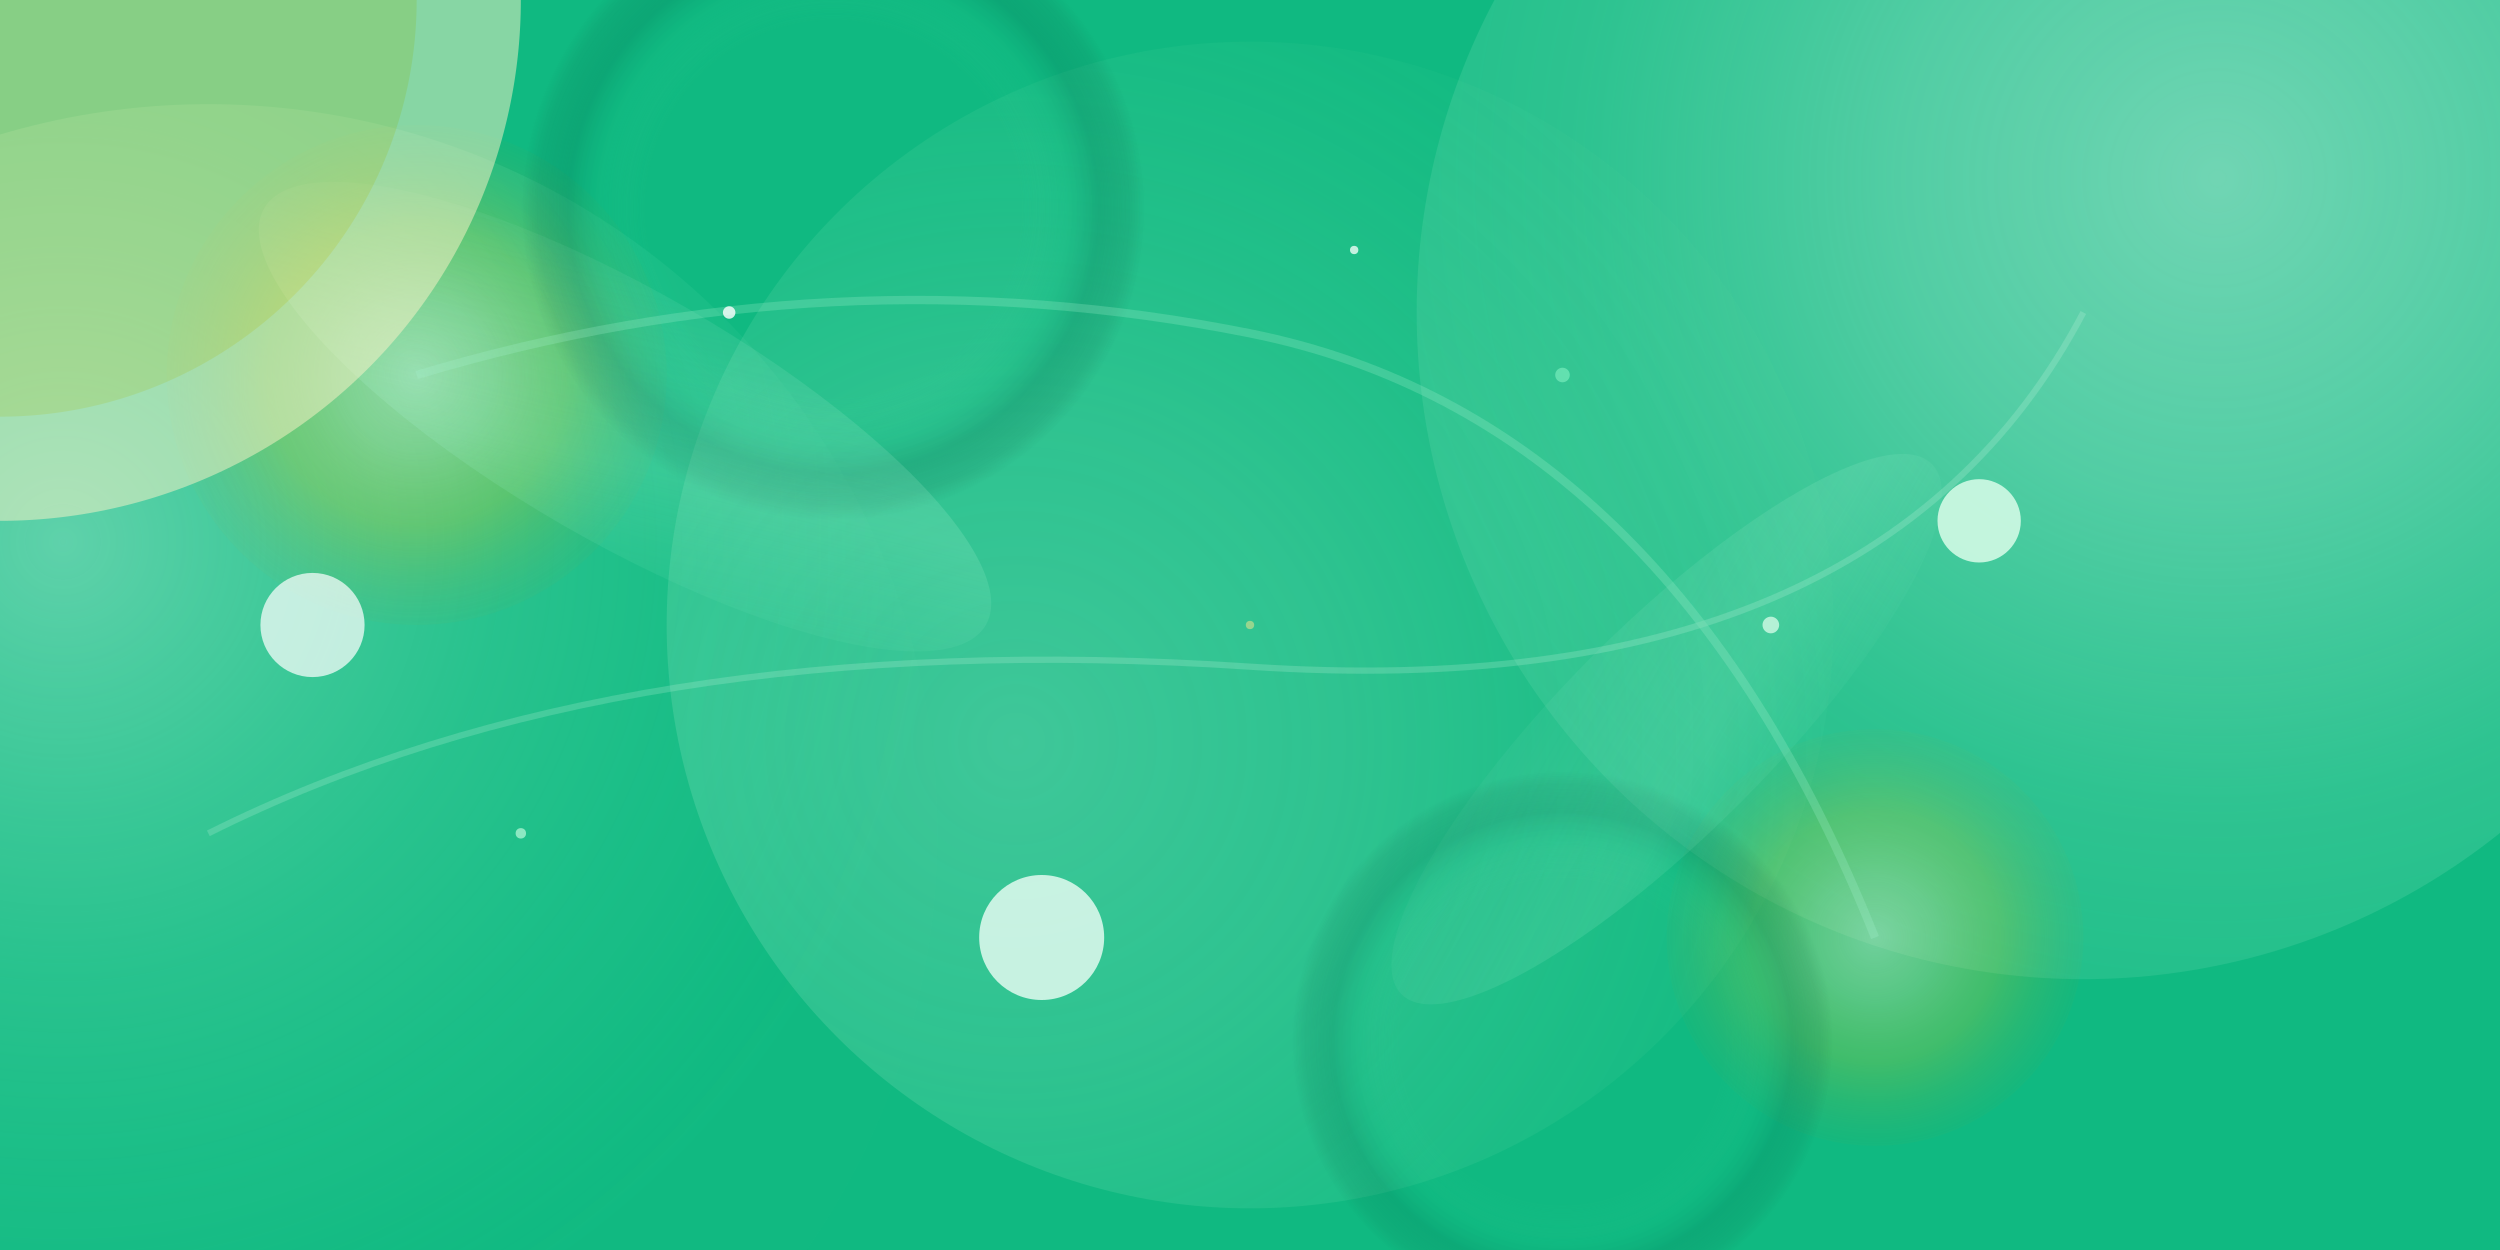 <svg width="1200" height="600" viewBox="0 0 1200 600" xmlns="http://www.w3.org/2000/svg">
  <defs>
    <!-- Cosmic nebula sphere gradients -->
    <radialGradient id="nebulaCore1" cx="40%" cy="30%" r="60%">
      <stop offset="0%" style="stop-color:#ecfdf5;stop-opacity:0.9" />
      <stop offset="20%" style="stop-color:#d1fae5;stop-opacity:0.7" />
      <stop offset="50%" style="stop-color:#a7f3d0;stop-opacity:0.4" />
      <stop offset="80%" style="stop-color:#6ee7b7;stop-opacity:0.2" />
      <stop offset="100%" style="stop-color:#34d399;stop-opacity:0.05" />
    </radialGradient>
    
    <radialGradient id="nebulaCore2" cx="60%" cy="40%" r="80%">
      <stop offset="0%" style="stop-color:#ffffff;stop-opacity:0.8" />
      <stop offset="30%" style="stop-color:#ecfdf5;stop-opacity:0.6" />
      <stop offset="60%" style="stop-color:#d1fae5;stop-opacity:0.3" />
      <stop offset="100%" style="stop-color:#a7f3d0;stop-opacity:0.1" />
    </radialGradient>
    
    <radialGradient id="nebulaCore3" cx="30%" cy="60%" r="70%">
      <stop offset="0%" style="stop-color:#f0fdf4;stop-opacity:0.7" />
      <stop offset="40%" style="stop-color:#dcfce7;stop-opacity:0.5" />
      <stop offset="70%" style="stop-color:#bbf7d0;stop-opacity:0.3" />
      <stop offset="100%" style="stop-color:#86efac;stop-opacity:0.1" />
    </radialGradient>
    
    <!-- Stellar explosion gradient -->
    <radialGradient id="stellarBurst" cx="50%" cy="50%" r="50%">
      <stop offset="0%" style="stop-color:#fef3c7;stop-opacity:0.8" />
      <stop offset="30%" style="stop-color:#fde68a;stop-opacity:0.6" />
      <stop offset="60%" style="stop-color:#facc15;stop-opacity:0.4" />
      <stop offset="80%" style="stop-color:#eab308;stop-opacity:0.2" />
      <stop offset="100%" style="stop-color:#ca8a04;stop-opacity:0.05" />
    </radialGradient>
    
    <!-- Cosmic dust trails -->
    <linearGradient id="dustTrail" x1="0%" y1="0%" x2="100%" y2="100%">
      <stop offset="0%" style="stop-color:#ecfdf5;stop-opacity:0" />
      <stop offset="40%" style="stop-color:#d1fae5;stop-opacity:0.3" />
      <stop offset="60%" style="stop-color:#a7f3d0;stop-opacity:0.5" />
      <stop offset="100%" style="stop-color:#6ee7b7;stop-opacity:0" />
    </linearGradient>
    
    <!-- Plasma field gradient -->
    <radialGradient id="plasmaField" cx="50%" cy="50%" r="50%">
      <stop offset="0%" style="stop-color:#6ee7b7;stop-opacity:0" />
      <stop offset="60%" style="stop-color:#34d399;stop-opacity:0" />
      <stop offset="75%" style="stop-color:#10b981;stop-opacity:0.3" />
      <stop offset="85%" style="stop-color:#047857;stop-opacity:0.4" />
      <stop offset="95%" style="stop-color:#065f46;stop-opacity:0.2" />
      <stop offset="100%" style="stop-color:#064e3b;stop-opacity:0" />
    </radialGradient>
    
    <!-- Star twinkle filter -->
    <filter id="starTwinkle" x="-50%" y="-50%" width="200%" height="200%">
      <feGaussianBlur stdDeviation="2" result="coloredBlur"/>
      <feMerge> 
        <feMergeNode in="coloredBlur"/>
        <feMergeNode in="SourceGraphic"/>
      </feMerge>
    </filter>
  </defs>
  
  <!-- Base green background matching Results section -->
  <rect width="1200" height="600" fill="#10b981"/>
  
  <!-- Massive cosmic nebula - bottom left quadrant -->
  <circle cx="100" cy="400" r="350" fill="url(#nebulaCore1)" opacity="0.4">
    <animate attributeName="r" values="350;400;350" dur="40s" repeatCount="indefinite"/>
    <animate attributeName="opacity" values="0.4;0.2;0.4" dur="25s" repeatCount="indefinite"/>
  </circle>
  
  <!-- Massive cosmic nebula - top right quadrant -->
  <circle cx="1000" cy="150" r="320" fill="url(#nebulaCore2)" opacity="0.5">
    <animate attributeName="r" values="320;380;320" dur="35s" repeatCount="indefinite"/>
    <animate attributeName="opacity" values="0.5;0.3;0.5" dur="30s" repeatCount="indefinite"/>
  </circle>
  
  <!-- Central cosmic nexus -->
  <circle cx="600" cy="300" r="280" fill="url(#nebulaCore3)" opacity="0.3">
    <animate attributeName="r" values="280;330;280" dur="45s" repeatCount="indefinite"/>
    <animate attributeName="opacity" values="0.3;0.15;0.3" dur="35s" repeatCount="indefinite"/>
  </circle>
  
  <!-- Stellar explosion centers -->
  <circle cx="200" cy="180" r="120" fill="url(#stellarBurst)" opacity="0.6">
    <animate attributeName="r" values="100;150;100" dur="8s" repeatCount="indefinite"/>
    <animate attributeName="opacity" values="0.6;0.8;0.6" dur="6s" repeatCount="indefinite"/>
  </circle>
  
  <circle cx="900" cy="450" r="100" fill="url(#stellarBurst)" opacity="0.5">
    <animate attributeName="r" values="80;130;80" dur="10s" repeatCount="indefinite"/>
    <animate attributeName="opacity" values="0.5;0.7;0.5" dur="7s" repeatCount="indefinite"/>
  </circle>
  
  <!-- Plasma field waves -->
  <circle cx="400" cy="100" r="150" fill="url(#plasmaField)" opacity="0.7">
    <animate attributeName="r" values="120;200;120" dur="12s" repeatCount="indefinite"/>
    <animate attributeName="opacity" values="0.7;0.3;0.7" dur="9s" repeatCount="indefinite"/>
  </circle>
  
  <circle cx="750" cy="500" r="130" fill="url(#plasmaField)" opacity="0.6">
    <animate attributeName="r" values="100;180;100" dur="14s" repeatCount="indefinite"/>
    <animate attributeName="opacity" values="0.6;0.2;0.6" dur="11s" repeatCount="indefinite"/>
  </circle>
  
  <!-- Cosmic dust trails -->
  <ellipse cx="300" cy="200" rx="200" ry="60" fill="url(#dustTrail)" opacity="0.4" transform="rotate(30 300 200)">
    <animateTransform attributeName="transform" type="rotate" 
                      values="30 300 200;60 300 200;30 300 200" dur="20s" repeatCount="indefinite"/>
    <animate attributeName="opacity" values="0.4;0.6;0.4" dur="15s" repeatCount="indefinite"/>
  </ellipse>
  
  <ellipse cx="800" cy="350" rx="180" ry="50" fill="url(#dustTrail)" opacity="0.3" transform="rotate(-45 800 350)">
    <animateTransform attributeName="transform" type="rotate" 
                      values="-45 800 350;-15 800 350;-45 800 350" dur="25s" repeatCount="indefinite"/>
    <animate attributeName="opacity" values="0.3;0.5;0.3" dur="18s" repeatCount="indefinite"/>
  </ellipse>
  
  <!-- Floating cosmic orbs -->
  <circle cx="150" cy="300" r="25" fill="rgba(255, 255, 255, 0.7)" filter="url(#starTwinkle)">
    <animate attributeName="cy" values="300;280;300" dur="6s" repeatCount="indefinite"/>
    <animate attributeName="opacity" values="0.7;0.9;0.7" dur="4s" repeatCount="indefinite"/>
  </circle>
  
  <circle cx="500" cy="450" r="30" fill="rgba(236, 253, 245, 0.8)" filter="url(#starTwinkle)">
    <animate attributeName="cy" values="450;430;450" dur="8s" repeatCount="indefinite"/>
    <animate attributeName="opacity" values="0.8;1.0;0.8" dur="5s" repeatCount="indefinite"/>
  </circle>
  
  <circle cx="950" cy="250" r="20" fill="rgba(209, 250, 229, 0.9)" filter="url(#starTwinkle)">
    <animate attributeName="cy" values="250;230;250" dur="7s" repeatCount="indefinite"/>
    <animate attributeName="opacity" values="0.9;0.6;0.9" dur="6s" repeatCount="indefinite"/>
  </circle>
  
  <!-- Cosmic energy spirals -->
  <g opacity="0.4">
    <path d="M 200 180 Q 400 120 600 160 Q 800 200 900 450" 
          stroke="rgba(167, 243, 208, 0.6)" stroke-width="4" fill="none">
      <animate attributeName="stroke-dasharray" values="0,800;400,400;800,0" dur="16s" repeatCount="indefinite"/>
    </path>
    
    <path d="M 100 400 Q 300 300 600 320 Q 900 340 1000 150" 
          stroke="rgba(209, 250, 229, 0.5)" stroke-width="3" fill="none">
      <animate attributeName="stroke-dasharray" values="0,900;450,450;900,0" dur="20s" repeatCount="indefinite"/>
    </path>
  </g>
  
  <!-- Stellar constellation points -->
  <g opacity="0.8" filter="url(#starTwinkle)">
    <circle cx="350" cy="150" r="3" fill="#ffffff">
      <animate attributeName="opacity" values="0.8;0.3;0.8" dur="3s" repeatCount="indefinite"/>
    </circle>
    <circle cx="650" cy="120" r="2" fill="#ecfdf5">
      <animate attributeName="opacity" values="0.8;0.4;0.8" dur="4s" repeatCount="indefinite"/>
    </circle>
    <circle cx="850" cy="300" r="4" fill="#d1fae5">
      <animate attributeName="opacity" values="0.8;0.2;0.8" dur="5s" repeatCount="indefinite"/>
    </circle>
    <circle cx="250" cy="400" r="2.5" fill="#a7f3d0">
      <animate attributeName="opacity" values="0.8;0.3;0.8" dur="3.5s" repeatCount="indefinite"/>
    </circle>
    <circle cx="750" cy="180" r="3.5" fill="#6ee7b7">
      <animate attributeName="opacity" values="0.8;0.4;0.8" dur="4.5s" repeatCount="indefinite"/>
    </circle>
  </g>
  
  <!-- Orbiting cosmic debris -->
  <g opacity="0.5">
    <circle cx="600" cy="300" r="1.5" fill="#fef3c7">
      <animateTransform attributeName="transform" type="rotate" 
                        values="0 600 300;360 600 300" dur="30s" repeatCount="indefinite"/>
      <animateMotion dur="30s" repeatCount="indefinite">
        <path d="M 0,0 m -250,0 a 250,250 0 1,1 500,0 a 250,250 0 1,1 -500,0"/>
      </animateMotion>
    </circle>
    
    <circle cx="600" cy="300" r="2" fill="#fde68a">
      <animateTransform attributeName="transform" type="rotate" 
                        values="180 600 300;540 600 300" dur="30s" repeatCount="indefinite"/>
      <animateMotion dur="30s" repeatCount="indefinite">
        <path d="M 0,0 m -200,0 a 200,200 0 1,0 400,0 a 200,200 0 1,0 -400,0"/>
      </animateMotion>
    </circle>
  </g>
</svg>
